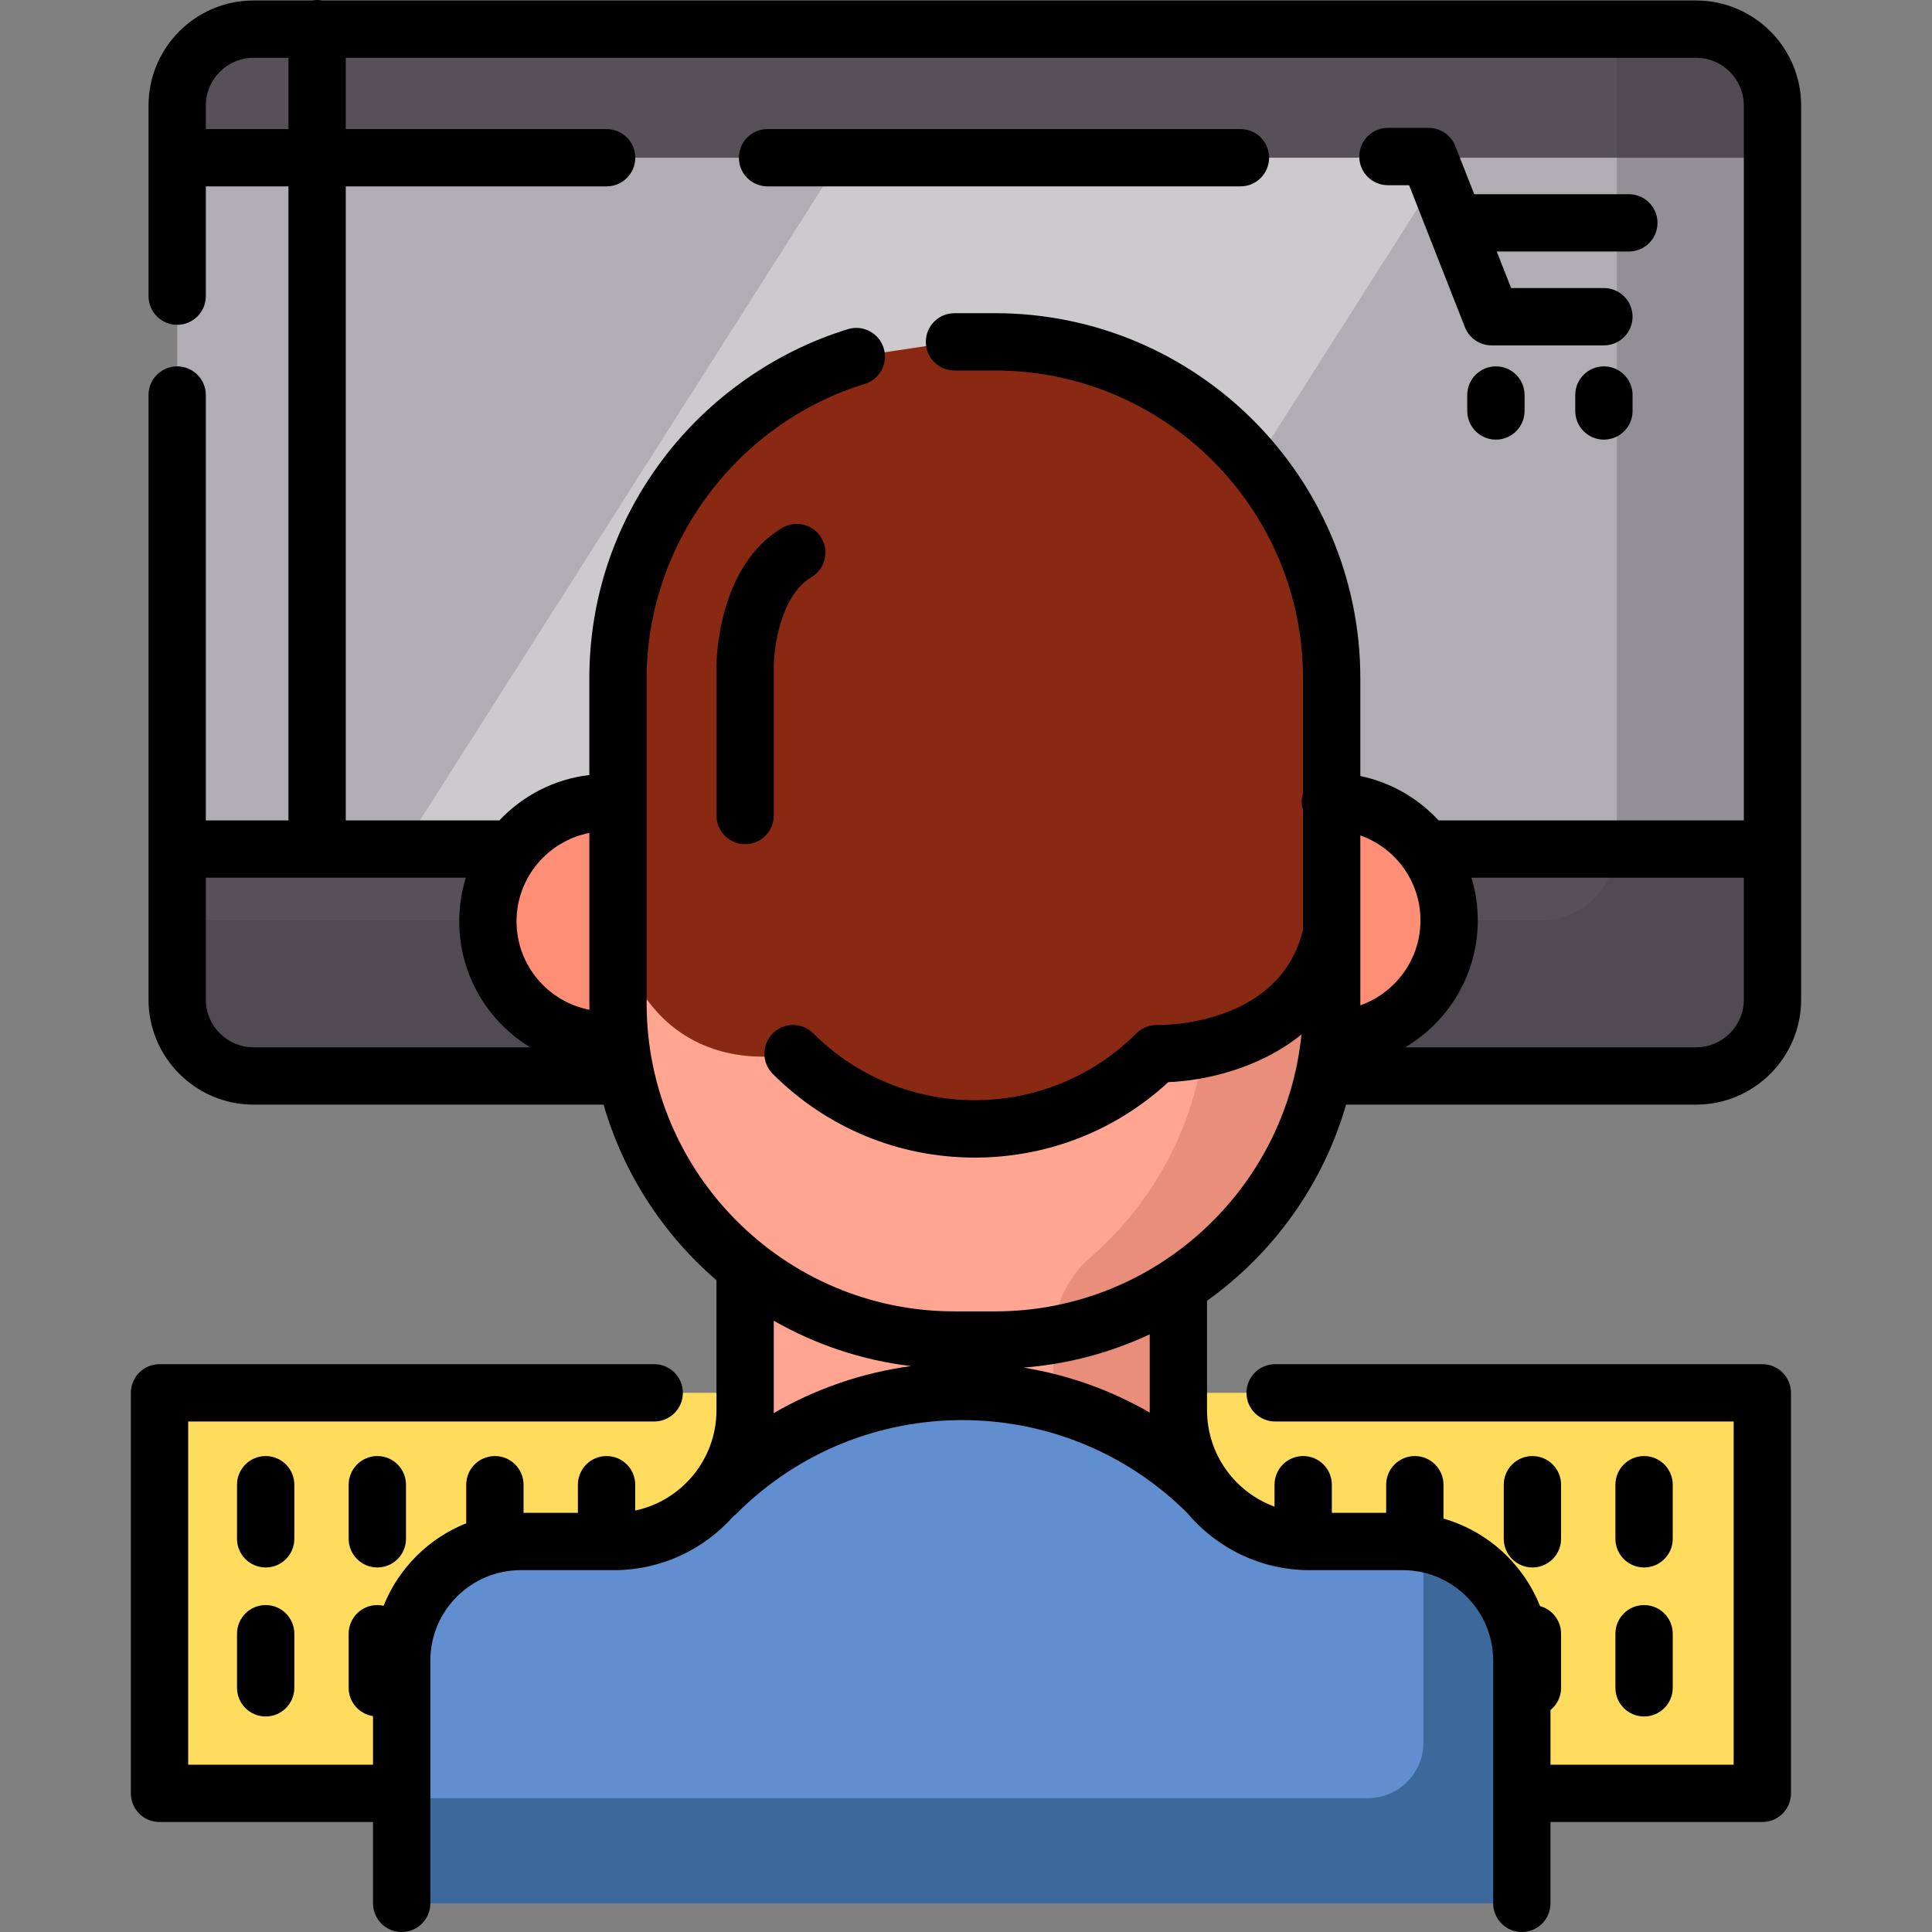 <?xml version="1.0" encoding="iso-8859-1"?>
<!-- Generator: Adobe Illustrator 19.0.0, SVG Export Plug-In . SVG Version: 6.00 Build 0)  -->
<svg xmlns="http://www.w3.org/2000/svg" xmlns:xlink="http://www.w3.org/1999/xlink" version="1.1" id="Layer_1" x="0px" y="0px" viewBox="0 0 511.999 511.999" style="enable-background:new 0 0 511.999 511.999;" xml:space="preserve">
<rect x="0" y="0" width="511.999" height="511.999" fill="#808080" stroke="none"/>
<path style="fill:#565159;" d="M165.874,285.147H67.202c-11.184,0-20.25-9.066-20.25-20.25v-160.21V78.482V27.971  c0-11.184,9.066-20.25,20.25-20.25h382.274c11.184,0,20.25,9.066,20.25,20.25v236.925c0,11.184-9.066,20.25-20.25,20.25h-98.672  h-184.93V285.147z"/>
<rect x="46.949" y="41.795" style="opacity:0.65;fill:#E0E0E2;enable-background:new    ;" width="422.773" height="183.209"/>
<polygon style="opacity:0.35;fill:#FFFFFF;enable-background:new    ;" points="267.664,225.006 106.446,225.006 222.977,41.799   384.195,41.799 "/>
<path style="opacity:0.26;fill:#3F3C43;enable-background:new    ;" d="M449.476,7.721h-21.001v215.924  c0,11.184-9.066,20.25-20.25,20.25h-98.672h-184.93H46.952v21.001c0,11.184,9.066,20.25,20.25,20.25h98.673h184.93h98.672  c11.184,0,20.25-9.066,20.25-20.25V27.971C469.726,16.788,460.66,7.721,449.476,7.721z"/>
<path style="fill:#FF8E76;" d="M160.759,275.634c-17.378,0-31.466-14.088-31.466-31.466s14.088-31.466,31.466-31.466l191.808-0.262  c17.378,0,31.466,14.088,31.466,31.466c0,17.378-14.088,31.466-31.466,31.466L160.759,275.634z"/>
<polygon style="fill:#FFDC5E;" points="403.302,475.257 467.033,475.257 467.033,369.116 337.926,369.116 173.376,369.116   42.274,369.116 42.274,475.257 106.446,475.257 "/>
<g>
	<path style="fill:#FFA591;" d="M252.947,90.595h10.785c49.046,0,89.175,40.129,89.175,89.175v86.178   c0,49.046-40.129,89.174-89.175,89.174h-10.785c-49.046,0-89.175-40.129-89.175-89.175V179.77   c0-40.004,26.696-74.075,63.154-85.278L252.947,90.595z"/>
	<path style="fill:#FFA591;" d="M106.446,504.405v-64.341c0-17.428,14.128-31.557,31.557-31.557h24.677   c19.211,0,34.784-15.573,34.784-34.784v-45.859l114.819,4.959v40.9c0,19.211,15.573,34.784,34.784,34.784h24.677   c17.428,0,31.557,14.128,31.557,31.557v64.341H106.446z"/>
</g>
<path style="opacity:0.18;fill:#892813;enable-background:new    ;" d="M347.653,408.508c-19.211,0-34.784-15.573-34.784-34.784  v-33.083c24.408-15.955,40.623-43.521,40.623-74.694V179.77c0-49.046-40.129-89.175-89.175-89.175h-10.785l-8.211,1.229  c42.108,7.067,74.461,43.908,74.461,87.945v86.178c0,26.844-12.023,51.013-30.948,67.396c-6.227,5.39-9.674,13.316-9.674,21.552  v18.829c0,19.211,15.573,34.784,34.784,34.784h24.676L347.653,408.508L347.653,408.508z"/>
<path style="fill:#608ECF;" d="M373.534,408.508h-24.677c-10.891,0-20.61-5.009-26.988-12.845  c-35.945-35.945-94.224-35.945-130.169,0h-0.242c-6.379,7.837-16.096,12.844-26.988,12.844h-24.677  c-17.428,0-31.557,14.128-31.557,31.557v64.341H405.09v-64.341C405.091,422.636,390.962,408.508,373.534,408.508z"/>
<path style="fill:#3D689C;" d="M377.028,408.704c0.127,1.148,0.197,2.313,0.197,3.494v49.609c0,8.136-6.595,14.732-14.732,14.732  H108.236v27.866H405.09v-64.341C405.091,423.818,392.811,410.444,377.028,408.704z"/>
<path style="fill:#892813;" d="M210.161,279.222c26.608,26.608,69.748,26.608,96.356,0c0,0,38.046,0.926,46.05-30.54h0.339v-68.914  c0-49.046-40.129-89.175-89.175-89.175h-10.785l-26.021,3.896c-36.458,11.203-63.154,45.274-63.154,85.278v68.914  C175.275,287.825,210.161,279.222,210.161,279.222z"/>
<path d="M356.723,292.741h92.753c15.353,0,27.843-12.491,27.843-27.843V27.971c0-15.352-12.49-27.843-27.843-27.843H85.395  C84.954,0.048,84.503,0,84.039,0c-0.464,0-0.914,0.048-1.355,0.128H67.203c-15.353,0-27.843,12.491-27.843,27.843v50.512  c0,4.195,3.399,7.594,7.594,7.594s7.594-3.399,7.594-7.594V49.391h21.9v168.021h-21.9V104.687c0-4.195-3.399-7.594-7.594-7.594  s-7.594,3.399-7.594,7.594v160.209c0,15.352,12.491,27.843,27.843,27.843h92.753c5.284,18.312,15.841,34.408,29.916,46.532v34.451  c0,13.053-9.246,23.983-21.533,26.594v-6.854c0-4.195-3.399-7.594-7.594-7.594c-4.195,0-7.594,3.399-7.594,7.594v7.45h-14.403v-7.45  c0-4.195-3.399-7.594-7.594-7.594c-4.195,0-7.594,3.399-7.594,7.594v10.223c-9.961,3.969-17.916,11.909-21.905,21.859  c-0.535-0.12-1.089-0.187-1.66-0.187c-4.195,0-7.594,3.399-7.594,7.594v14.335c0,3.805,2.801,6.946,6.451,7.498v12.88H49.867  v-90.954h123.508c4.195,0,7.594-3.399,7.594-7.594s-3.399-7.594-7.594-7.594H42.273c-4.195,0-7.594,3.399-7.594,7.594v106.142  c0,4.195,3.399,7.594,7.594,7.594h56.58v21.555c0,4.195,3.399,7.594,7.594,7.594c4.195,0,7.594-3.399,7.594-7.594v-64.341  c0-13.214,10.75-23.963,23.963-23.963h24.676c12.621,0,23.962-5.552,31.733-14.335c0.302-0.223,0.594-0.462,0.867-0.734  c32.905-32.906,86.434-32.926,119.365-0.062c7.78,9.243,19.424,15.131,32.423,15.131h24.677c13.213,0,23.962,10.75,23.962,23.963  v64.341c0,4.195,3.399,7.594,7.594,7.594c4.195,0,7.594-3.399,7.594-7.594v-21.555h56.137c4.195,0,7.594-3.399,7.594-7.594V369.115  c0-4.195-3.399-7.594-7.594-7.594H337.926c-4.195,0-7.594,3.399-7.594,7.594s3.399,7.594,7.594,7.594h121.513v90.954h-48.544  v-14.488c1.71-1.392,2.805-3.512,2.805-5.891V432.95c0-3.492-2.36-6.426-5.571-7.313c-4.45-11.182-13.905-19.841-25.59-23.198  v-8.976c0-4.195-3.399-7.594-7.594-7.594c-4.195,0-7.594,3.399-7.594,7.594v7.45H352.95v-7.45c0-4.195-3.399-7.594-7.594-7.594  s-7.594,3.399-7.594,7.594v5.81c-10.425-3.808-17.886-13.823-17.886-25.55v-29.006C337.412,332.183,350.604,313.947,356.723,292.741  z M360.494,266.419c0.001-0.158,0.006-0.314,0.006-0.472v-44.553c9.274,3.278,15.939,12.129,15.939,22.511  C376.438,254.289,369.771,263.143,360.494,266.419z M449.476,277.553h-77.107c11.513-6.802,19.257-19.334,19.257-33.648  c0-3.93-0.589-7.724-1.675-11.305h72.181v32.297C462.132,271.875,456.455,277.553,449.476,277.553z M54.547,34.204v-6.233  c0-6.979,5.677-12.656,12.656-12.656h9.244v18.889H54.547z M54.547,264.897V232.6h68.903c-1.136,3.657-1.75,7.542-1.75,11.569  c0,14.126,7.539,26.525,18.804,33.386H67.203C60.224,277.553,54.547,271.875,54.547,264.897z M156.2,267.597  c-10.99-2.134-19.313-11.827-19.313-23.43c0-11.597,8.314-21.284,19.293-23.427v45.206  C156.179,266.499,156.191,267.048,156.2,267.597z M171.366,265.947V179.77c0-35.481,23.765-67.564,57.791-78.021  c4.008-1.232,6.26-5.48,5.028-9.489c-1.232-4.008-5.483-6.26-9.489-5.028c-19.37,5.952-36.803,18.215-49.084,34.53  c-12.713,16.887-19.432,36.946-19.432,58.007v25.616c-9.35,1.098-17.697,5.508-23.838,12.026H91.633V49.391h69.125  c4.195,0,7.594-3.399,7.594-7.594s-3.399-7.594-7.594-7.594H91.633V15.315h357.843c6.979,0,12.656,5.677,12.656,12.656v189.441  h-80.897c-5.426-5.867-12.623-10.074-20.735-11.755v-25.888C360.5,126.411,317.09,83,263.732,83h-10.785  c-4.195,0-7.594,3.399-7.594,7.594s3.399,7.594,7.594,7.594h10.785c44.985,0,81.581,36.597,81.581,81.581v30.421  c-0.221,0.711-0.339,1.466-0.339,2.25s0.118,1.539,0.339,2.25v31.783c-0.034,0.113-0.075,0.223-0.105,0.339  c-6.39,25.118-37.218,24.849-38.506,24.819c-2.118-0.029-4.085,0.752-5.555,2.221c-23.604,23.605-62.013,23.605-85.617,0  c-2.967-2.965-7.774-2.965-10.739,0c-2.966,2.967-2.966,7.774,0,10.739c14.303,14.303,33.321,22.18,53.548,22.18  c19.169,0,37.252-7.074,51.266-19.99c9.936-0.406,24.214-3.655,35.296-12.639c-4.124,41.148-38.951,73.384-81.169,73.384h-10.785  C207.963,347.527,171.366,310.931,171.366,265.947z M205.058,373.723V350.01c10.967,6.272,23.274,10.456,36.374,12.016  c-12.913,1.747-25.233,5.982-36.395,12.471C205.043,374.239,205.058,373.983,205.058,373.723z M304.706,374.354  c-10.32-5.96-21.626-9.998-33.471-11.928c11.876-0.915,23.156-3.989,33.454-8.82v20.118  C304.69,373.935,304.703,374.143,304.706,374.354z"/>
<path d="M78.001,393.463c0-4.195-3.399-7.594-7.594-7.594c-4.195,0-7.594,3.399-7.594,7.594v14.335c0,4.195,3.399,7.594,7.594,7.594  c4.195,0,7.594-3.399,7.594-7.594V393.463z"/>
<path d="M92.402,393.463v14.335c0,4.195,3.399,7.594,7.594,7.594c4.195,0,7.594-3.399,7.594-7.594v-14.335  c0-4.195-3.399-7.594-7.594-7.594C95.801,385.87,92.402,389.27,92.402,393.463z"/>
<path d="M70.407,425.357c-4.195,0-7.594,3.399-7.594,7.594v14.335c0,4.195,3.399,7.594,7.594,7.594c4.195,0,7.594-3.399,7.594-7.594  V432.95C78.001,428.757,74.601,425.357,70.407,425.357z"/>
<path d="M435.695,415.393c4.195,0,7.594-3.399,7.594-7.594v-14.335c0-4.195-3.399-7.594-7.594-7.594s-7.594,3.399-7.594,7.594  v14.335C428.102,411.993,431.5,415.393,435.695,415.393z"/>
<path d="M406.105,415.393c4.195,0,7.594-3.399,7.594-7.594v-14.335c0-4.195-3.399-7.594-7.594-7.594  c-4.195,0-7.594,3.399-7.594,7.594v14.335C398.512,411.993,401.912,415.393,406.105,415.393z"/>
<path d="M428.102,447.286c0,4.195,3.399,7.594,7.594,7.594s7.594-3.399,7.594-7.594v-14.335c0-4.195-3.399-7.594-7.594-7.594  s-7.594,3.399-7.594,7.594V447.286z"/>
<path d="M367.811,49.082h5.618l14.786,37.628c1.142,2.905,3.946,4.816,7.067,4.816h29.769c4.195,0,7.594-3.399,7.594-7.594  s-3.399-7.594-7.594-7.594h-24.594l-3.805-9.682h35.006c4.195,0,7.594-3.399,7.594-7.594s-3.399-7.594-7.594-7.594h-40.974  l-5.013-12.758c-1.142-2.905-3.946-4.816-7.067-4.816h-10.793c-4.195,0-7.594,3.399-7.594,7.594S363.616,49.082,367.811,49.082z"/>
<path d="M396.431,97.093c-4.195,0-7.594,3.399-7.594,7.594v4.222c0,4.195,3.399,7.594,7.594,7.594s7.594-3.399,7.594-7.594v-4.222  C404.025,100.492,400.626,97.093,396.431,97.093z"/>
<path d="M425.052,97.093c-4.195,0-7.594,3.399-7.594,7.594v4.222c0,4.195,3.399,7.594,7.594,7.594c4.195,0,7.594-3.399,7.594-7.594  v-4.222C432.646,100.492,429.247,97.093,425.052,97.093z"/>
<path d="M205.058,216.121v-39.679c0.029-4.902,1.877-18.675,9.967-23.476c3.607-2.14,4.795-6.8,2.656-10.405  c-2.141-3.607-6.799-4.793-10.405-2.656c-17.206,10.211-17.404,35.446-17.404,36.514v39.703c0,4.195,3.399,7.594,7.594,7.594  C201.66,223.714,205.058,220.315,205.058,216.121z"/>
<path d="M336.325,41.797c0-4.195-3.399-7.594-7.594-7.594H203.409c-4.195,0-7.594,3.399-7.594,7.594s3.399,7.594,7.594,7.594  h125.322C332.926,49.391,336.325,45.992,336.325,41.797z"/>
<g>
</g>
<g>
</g>
<g>
</g>
<g>
</g>
<g>
</g>
<g>
</g>
<g>
</g>
<g>
</g>
<g>
</g>
<g>
</g>
<g>
</g>
<g>
</g>
<g>
</g>
<g>
</g>
<g>
</g>
</svg>
